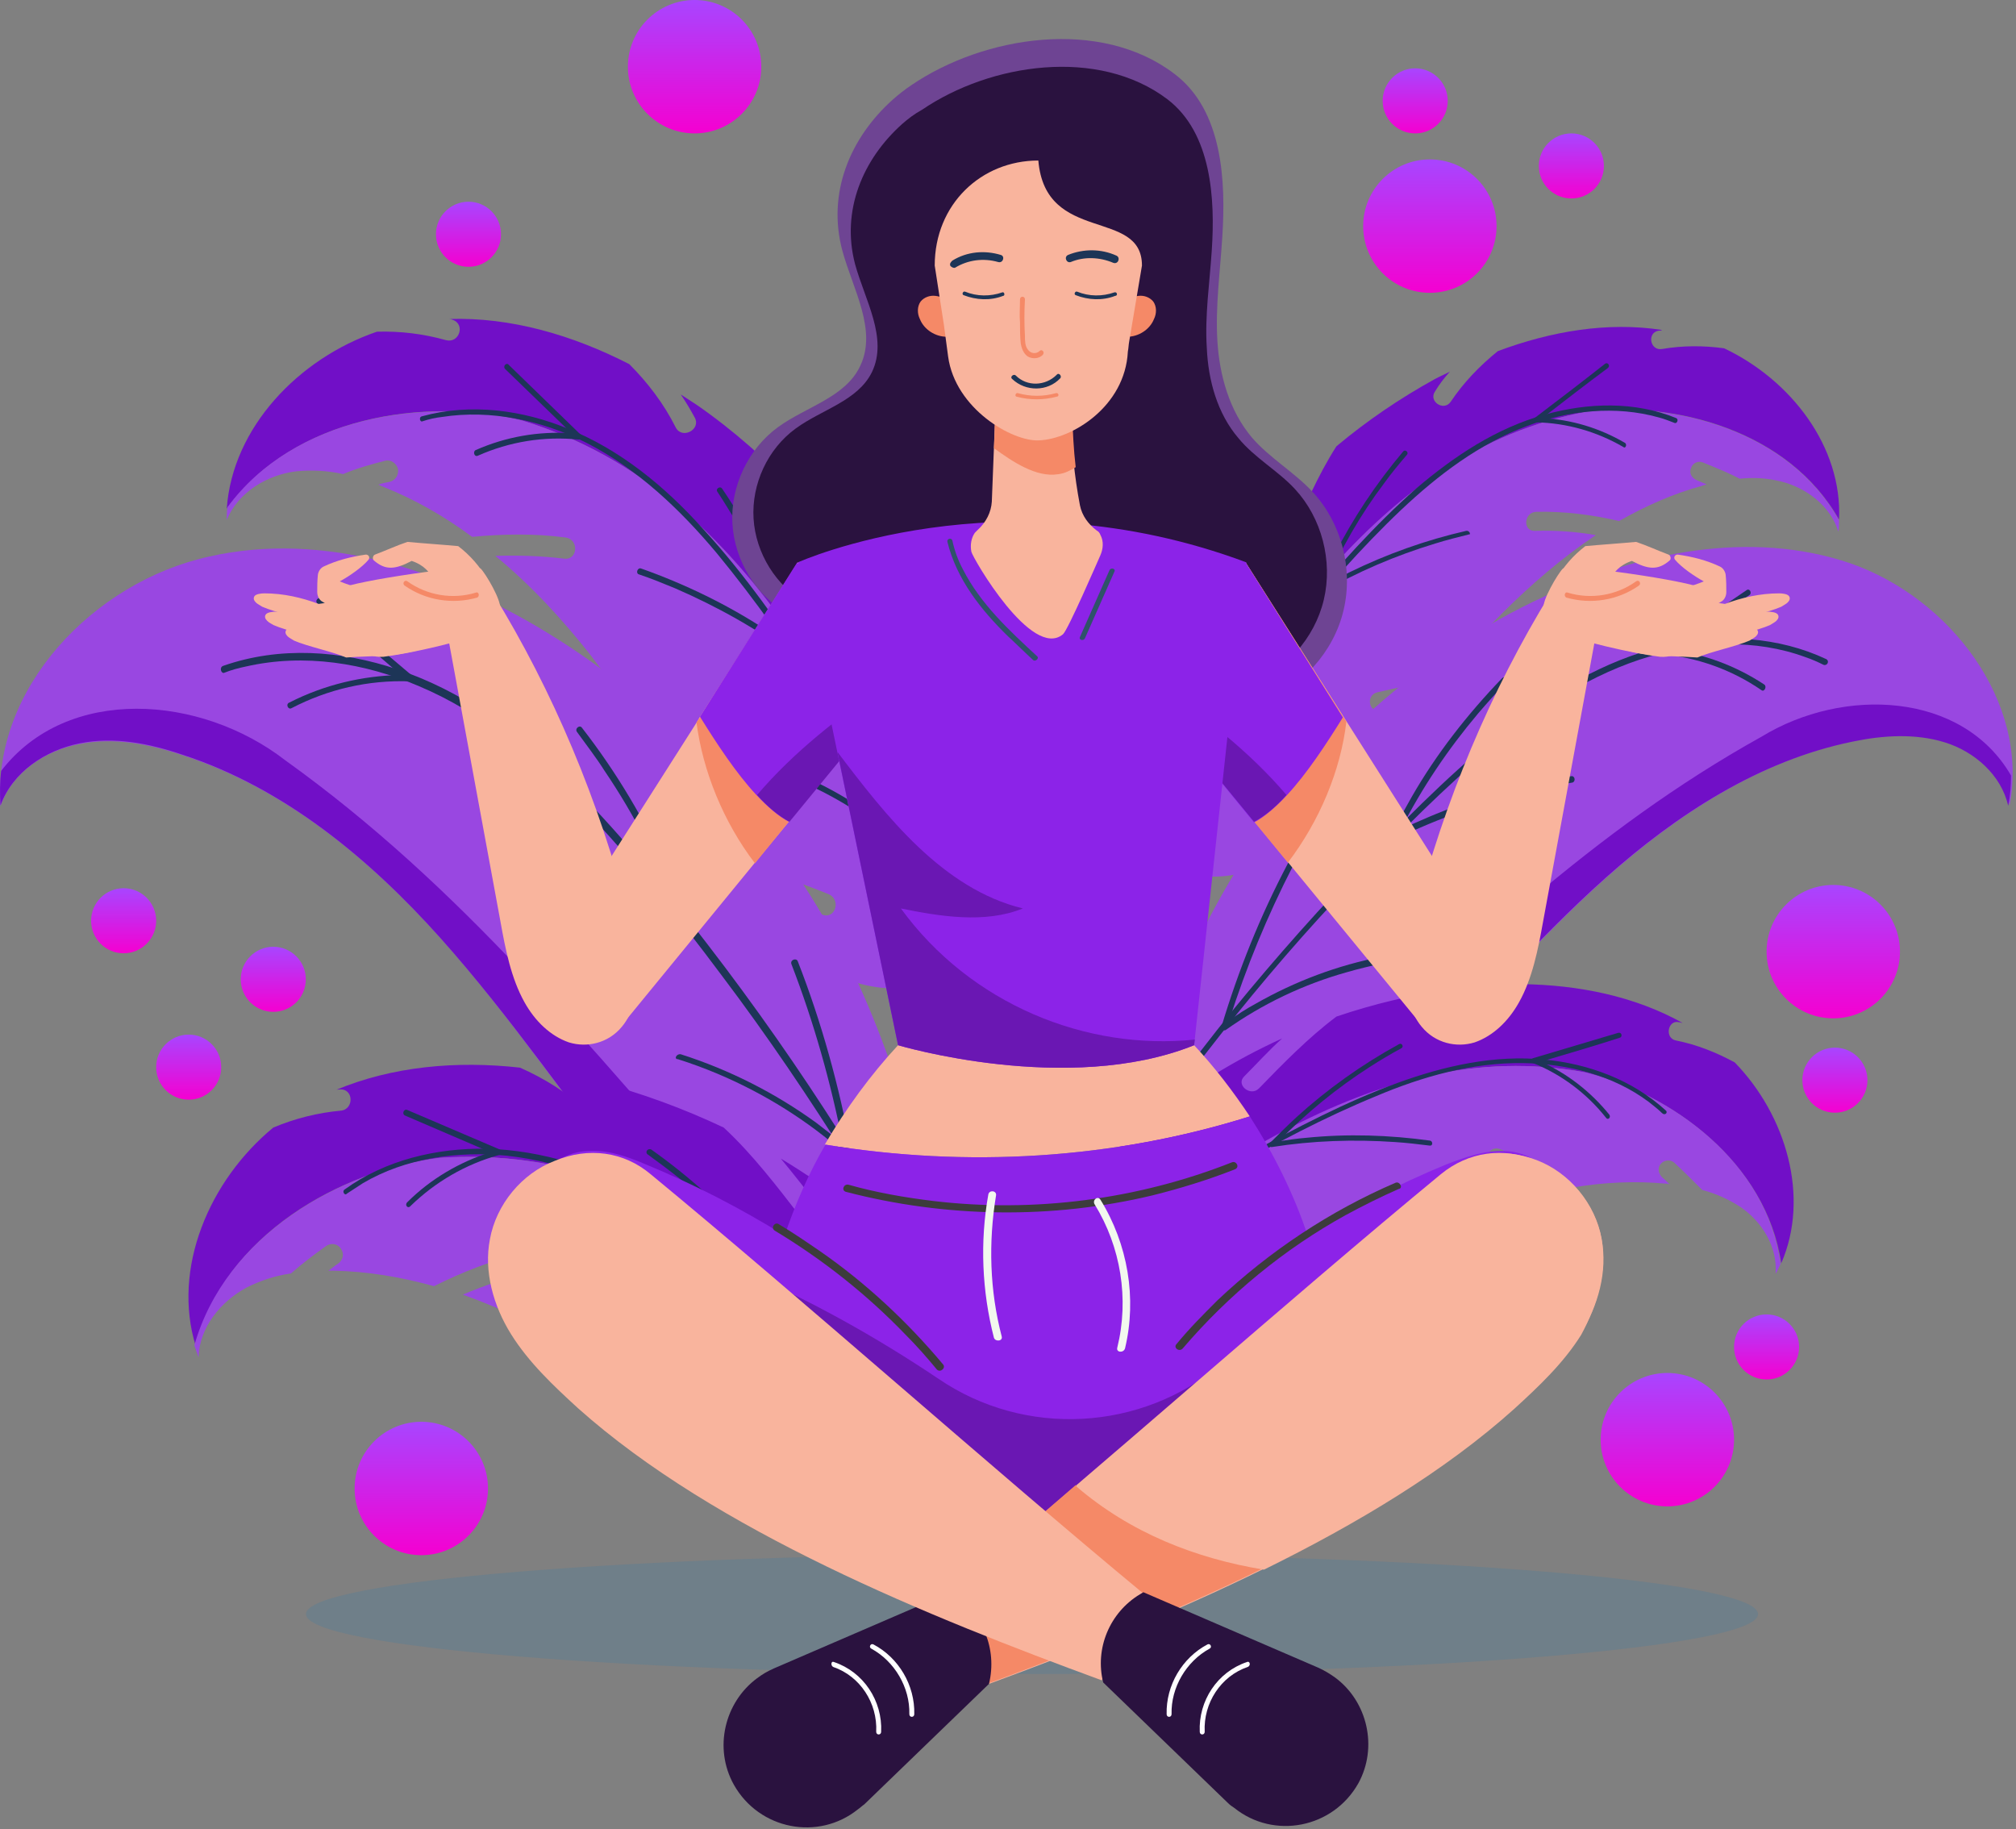 <svg width="572" height="519" viewBox="0 0 572 519" fill="none" xmlns="http://www.w3.org/2000/svg">
<rect x="0" y="0" width="572" height="519" fill="#808080" stroke="none"/>
<path d="M154.94 179.308C126.34 161.908 91.94 150.508 59.34 157.908C26.54 165.108 -2.26 195.308 0.14 228.708C3.34 219.308 12.74 212.908 22.54 211.108C32.34 209.108 42.34 211.108 51.94 214.308C80.74 223.708 104.94 243.708 125.14 266.308C145.34 288.908 162.14 314.308 181.14 337.908C189.54 348.508 198.54 358.908 210.34 365.108C224.94 372.908 247.14 373.108 256.14 356.908C262.54 345.308 262.94 333.508 259.14 321.308C253.54 303.508 247.54 286.108 238.94 269.708C229.74 252.308 218.54 236.108 205.34 221.508C190.74 205.108 173.74 190.708 154.94 179.308Z" fill="#9947E1"/>
<path d="M80.939 215.708C131.139 251.708 166.939 296.508 208.739 344.108C223.939 359.908 240.939 361.308 256.739 355.308C256.539 355.708 256.339 356.308 255.939 356.708C246.939 373.108 224.739 372.708 210.139 364.908C198.339 358.708 189.139 348.108 180.939 337.708C162.139 313.908 145.139 288.708 124.939 266.108C104.739 243.508 80.539 223.508 51.739 214.108C42.339 210.908 32.339 208.908 22.539 210.908C12.739 212.908 3.539 219.108 0.139 228.508C-0.061 225.108 -0.061 221.908 0.339 218.708C19.139 194.308 56.939 197.108 80.939 215.708Z" fill="#710FC7"/>
<path d="M63.341 188.908C79.341 183.308 96.741 184.508 112.741 189.908C130.741 195.908 146.341 207.108 159.741 220.308C174.741 234.908 187.941 251.308 200.741 267.908C214.141 285.308 226.741 303.308 238.541 321.908C250.341 340.308 261.141 359.308 271.141 378.708C272.341 381.108 273.541 383.508 274.741 385.908C275.341 386.908 273.541 387.708 272.941 386.708C263.141 367.308 252.541 348.308 241.141 329.908C229.741 311.708 217.741 293.908 204.741 276.708C192.341 260.108 179.141 243.508 164.741 228.508C151.541 214.708 136.541 202.108 118.941 194.708C103.541 188.108 86.341 185.308 69.741 189.108C67.741 189.508 65.541 190.108 63.541 190.908C62.741 191.108 62.141 189.308 63.341 188.908Z" fill="#1D3557"/>
<path d="M82.139 199.308C91.939 194.308 102.74 191.708 113.74 191.508C105.94 184.708 97.939 178.108 90.139 171.308C89.139 170.508 90.34 169.108 91.34 169.908C99.939 177.108 108.34 184.508 116.94 191.708C117.74 192.308 117.14 193.508 116.14 193.308C104.54 192.908 93.139 195.508 82.74 200.908C81.74 201.508 80.939 199.708 82.139 199.308Z" fill="#1D3557"/>
<path d="M139.94 235.308C154.94 239.508 169.54 245.508 183.14 253.108C186.14 254.708 189.14 256.508 191.94 258.308C186.74 244.308 179.94 231.108 171.54 218.708C169.14 214.908 166.34 211.308 163.74 207.708C162.94 206.708 164.54 205.508 165.14 206.508C174.94 219.108 183.14 232.908 189.54 247.308C191.34 251.508 193.14 255.708 194.54 260.108C194.94 261.108 193.94 261.708 193.14 261.308C180.34 252.908 166.34 246.108 151.74 240.908C147.54 239.508 143.34 238.108 139.14 236.908C138.14 236.708 138.74 234.908 139.94 235.308Z" fill="#1D3557"/>
<path d="M193.14 299.108C206.94 303.508 219.94 310.108 231.54 318.508C234.14 320.508 236.74 322.508 239.14 324.508C235.74 307.108 230.94 290.108 224.54 273.508C224.14 272.308 225.94 271.708 226.34 272.708C233.14 290.108 238.14 308.308 241.54 326.708C241.74 327.508 240.54 328.108 239.94 327.508C229.14 317.908 216.94 310.308 203.74 304.708C199.94 303.108 196.14 301.708 192.34 300.508C191.14 300.508 191.94 298.908 193.14 299.108Z" fill="#1D3557"/>
<path d="M124.74 328.508C96.54 332.108 63.74 350.308 55.54 381.908C48.74 359.908 59.34 334.908 77.54 319.908C83.74 317.308 90.14 315.708 96.74 315.108C100.54 314.708 100.34 308.708 96.34 309.108C95.94 309.108 95.54 309.108 95.14 309.308C111.34 302.508 129.54 300.908 147.54 302.908C154.34 305.908 160.74 309.908 166.34 314.908C169.14 317.508 173.14 312.908 170.34 310.508C168.34 308.708 166.34 307.108 164.34 305.708C166.14 306.108 167.94 306.508 169.74 306.908C181.94 310.108 193.94 314.508 205.34 319.908C213.54 327.508 220.54 336.708 227.34 345.508C229.74 348.508 234.74 345.308 232.34 342.308C228.94 337.908 225.34 333.308 221.54 328.708C235.54 337.108 248.54 347.308 259.94 358.908C271.14 370.108 280.14 382.708 289.14 395.708C295.34 404.508 297.94 414.308 295.74 425.308C295.74 425.508 295.74 425.508 295.54 425.708C246.54 379.308 194.14 323.708 124.74 328.508Z" fill="#710FC7"/>
<path d="M124.741 328.508C194.141 323.708 246.341 379.308 295.541 425.308C292.141 440.508 274.341 445.708 260.741 443.108C250.541 441.108 241.541 435.908 232.741 430.108C239.941 429.108 247.141 428.908 254.541 429.108C258.341 429.308 257.941 423.308 254.141 423.108C244.541 422.908 235.141 423.308 225.541 425.108C216.141 418.508 207.141 411.908 197.941 405.108C202.541 404.708 207.141 404.508 211.741 404.508C215.541 404.508 215.341 398.508 211.341 398.508C204.541 398.508 197.541 398.908 190.541 399.908C182.741 394.508 174.941 389.108 166.741 384.308C155.541 377.508 143.541 371.708 131.341 367.308C137.341 364.708 143.541 362.708 149.941 361.108C153.741 360.108 151.741 354.508 148.141 355.508C139.341 357.708 131.141 360.908 123.141 364.908C113.741 362.308 104.341 360.708 94.541 360.508C94.141 360.508 93.541 360.508 93.141 360.508C94.141 359.908 94.941 359.108 95.941 358.508C97.341 357.508 97.741 355.708 96.741 354.308C95.941 352.908 93.941 352.508 92.541 353.508C89.141 355.908 85.741 358.508 82.541 361.308C78.141 361.908 73.941 363.308 69.941 365.308C62.541 369.308 56.541 376.708 56.341 385.108C55.941 383.908 55.541 382.908 55.141 381.708C63.941 350.508 96.541 332.108 124.741 328.508Z" fill="#9947E1"/>
<path d="M97.739 337.508C109.339 329.108 123.739 325.708 137.939 325.908C153.939 326.308 169.339 331.508 183.539 338.708C199.339 346.708 214.139 356.708 228.539 366.908C243.739 377.708 258.339 389.108 272.539 401.108C286.739 413.108 300.139 425.708 313.139 438.908C314.739 440.508 316.339 442.108 317.939 443.908C318.739 444.708 317.339 445.708 316.739 444.908C303.939 431.708 290.739 418.908 276.739 406.908C262.939 394.908 248.739 383.708 233.939 372.908C219.739 362.508 204.939 352.508 189.539 343.908C175.539 336.108 160.139 329.708 143.939 327.908C129.939 326.508 115.139 328.508 102.939 335.708C101.339 336.708 99.939 337.708 98.339 338.708C97.939 339.308 96.939 338.108 97.739 337.508Z" fill="#1D3557"/>
<path d="M115.54 341.108C122.14 334.508 130.34 329.708 139.14 326.908C131.14 323.508 122.94 319.908 114.94 316.508C113.94 316.108 114.54 314.508 115.54 314.908C124.34 318.708 132.94 322.308 141.74 326.108C142.54 326.508 142.34 327.508 141.54 327.708C132.14 330.308 123.54 335.308 116.54 342.108C115.74 343.108 114.74 341.908 115.54 341.108Z" fill="#1D3557"/>
<path d="M171.34 355.708C184.54 355.308 197.74 356.508 210.74 359.308C213.54 359.908 216.34 360.508 219.14 361.308C211.34 351.308 202.54 342.308 192.74 334.308C189.74 331.908 186.74 329.708 183.74 327.508C182.94 326.908 183.74 325.708 184.74 326.108C195.74 333.908 205.74 342.908 214.54 353.108C217.14 356.108 219.54 359.108 221.74 362.108C222.14 362.708 221.54 363.508 220.94 363.308C208.34 359.908 195.34 357.708 182.34 357.308C178.54 357.108 174.94 357.108 171.14 357.308C170.14 357.308 170.34 355.708 171.34 355.708Z" fill="#1D3557"/>
<path d="M230.34 394.308C242.54 394.308 254.74 396.508 266.34 400.508C268.94 401.308 271.54 402.508 273.94 403.508C266.94 390.308 258.74 377.708 249.54 365.908C248.94 365.108 250.14 364.108 250.74 364.908C260.54 377.308 269.14 390.708 276.54 404.708C276.94 405.308 276.14 406.108 275.54 405.708C264.54 400.708 252.54 397.508 240.54 396.308C237.14 395.908 233.74 395.708 230.34 395.708C229.14 395.708 229.34 394.308 230.34 394.308Z" fill="#1D3557"/>
<path d="M148.14 119.308C120.54 112.508 83.34 118.108 64.34 144.308C65.94 121.308 84.74 101.708 106.94 94.108C113.54 93.908 120.14 94.708 126.54 96.508C130.34 97.508 132.14 91.908 128.34 90.708C127.94 90.508 127.54 90.508 127.34 90.508C144.94 89.908 162.54 95.108 178.54 103.308C183.74 108.508 188.34 114.508 191.74 121.308C193.54 124.708 198.94 121.908 197.14 118.508C195.94 116.308 194.54 113.908 193.14 111.908C194.74 112.908 196.14 113.908 197.74 114.908C208.14 122.108 217.54 130.508 226.34 139.708C231.34 149.708 234.54 160.908 237.74 171.508C238.94 175.108 244.74 173.908 243.54 170.308C241.94 164.908 240.34 159.308 238.34 153.908C248.34 166.708 256.94 180.908 263.54 195.708C269.94 210.108 273.94 225.108 277.74 240.508C280.34 251.108 279.34 260.908 273.34 270.308C273.34 270.508 273.14 270.508 273.14 270.708C243.74 210.108 214.74 139.508 148.14 119.308Z" fill="#710FC7"/>
<path d="M148.14 119.308C214.74 139.508 243.74 210.108 273.14 270.708C264.54 283.708 246.14 282.108 234.14 274.908C225.34 269.508 218.74 261.308 212.74 252.708C219.74 254.508 226.74 256.908 233.34 259.508C236.94 260.908 238.74 255.308 235.14 253.708C226.34 250.108 217.14 247.108 207.74 245.308C201.34 235.908 195.34 226.308 189.14 216.708C193.54 217.908 197.94 219.508 202.34 221.108C205.94 222.508 207.74 216.708 204.14 215.308C197.74 212.908 191.14 210.708 184.34 209.308C179.14 201.508 173.54 193.708 167.74 186.108C159.74 175.908 150.74 166.108 140.54 157.708C147.14 157.508 153.54 157.708 160.14 158.508C163.94 158.908 164.34 153.108 160.54 152.508C151.54 151.308 142.74 151.508 133.94 152.308C126.14 146.508 117.74 141.708 108.74 138.108C108.34 137.908 107.74 137.708 107.34 137.508C108.34 137.108 109.54 136.908 110.54 136.708C112.14 136.308 113.14 134.908 112.94 133.108C112.54 131.508 110.94 130.308 109.34 130.708C105.34 131.708 101.14 132.908 97.34 134.508C92.94 133.508 88.54 133.308 84.14 133.708C75.74 134.708 67.54 139.708 64.34 147.508C64.34 146.308 64.34 145.108 64.54 143.908C83.54 118.108 120.54 112.708 148.14 119.308Z" fill="#9947E1"/>
<path d="M119.74 118.109C133.54 114.309 148.34 116.309 161.34 121.709C176.14 127.709 188.74 138.109 199.34 149.909C211.34 162.909 221.54 177.709 231.34 192.309C241.74 207.709 251.34 223.709 260.34 239.909C269.14 256.109 277.34 272.709 284.74 289.709C285.74 291.909 286.54 293.909 287.54 296.109C287.94 297.109 286.34 297.509 285.94 296.709C278.74 279.709 270.94 263.109 262.14 246.909C253.54 230.909 244.34 215.109 234.34 199.909C224.74 185.109 214.54 170.509 203.34 156.909C192.94 144.509 180.94 133.109 166.54 125.709C153.94 119.309 139.34 116.109 125.34 118.309C123.54 118.509 121.74 118.909 119.94 119.509C119.14 119.909 118.74 118.309 119.74 118.109Z" fill="#1D3557"/>
<path d="M134.939 127.708C143.539 123.908 152.739 122.308 162.139 122.908C155.939 116.908 149.539 110.708 143.339 104.708C142.539 103.908 143.739 102.708 144.339 103.508C151.139 110.108 157.939 116.708 164.739 123.308C165.339 123.908 164.739 124.708 164.139 124.708C154.339 123.708 144.539 125.308 135.539 129.308C134.539 129.708 134.139 128.108 134.939 127.708Z" fill="#1D3557"/>
<path d="M181.94 161.308C194.34 165.708 206.34 171.508 217.34 178.708C219.74 180.308 222.14 181.908 224.54 183.708C220.94 171.708 215.94 160.108 209.54 149.108C207.54 145.908 205.54 142.508 203.54 139.508C202.94 138.708 204.34 137.708 204.94 138.708C212.54 149.908 218.54 161.908 223.14 174.508C224.54 178.108 225.74 181.708 226.74 185.508C226.94 186.308 226.14 186.908 225.54 186.308C214.94 178.508 203.54 172.108 191.54 166.908C188.14 165.508 184.74 164.108 181.14 162.908C180.34 162.508 180.94 160.908 181.94 161.308Z" fill="#1D3557"/>
<path d="M223.34 218.308C234.74 222.708 245.34 229.108 254.74 236.908C256.74 238.708 258.94 240.508 260.74 242.508C258.94 227.708 255.74 212.908 251.34 198.708C250.94 197.708 252.54 197.308 252.94 198.108C257.54 213.308 260.94 228.708 262.74 244.508C262.74 245.108 261.94 245.708 261.34 245.108C252.74 236.508 242.94 229.308 231.94 223.908C228.94 222.308 225.74 220.908 222.54 219.708C221.54 219.308 222.34 217.908 223.34 218.308Z" fill="#1D3557"/>
<path d="M438.187 169.218C465.187 156.618 496.787 150.218 524.987 159.818C553.187 169.618 575.787 199.018 570.187 228.418C568.187 219.818 560.587 213.218 552.187 210.418C543.787 207.818 534.587 208.418 525.987 210.218C499.587 215.618 475.987 231.018 455.987 248.818C435.787 266.818 418.387 287.418 399.187 306.618C390.787 315.018 381.587 323.418 370.587 327.618C356.787 333.018 337.187 331.018 330.987 315.618C326.587 304.818 327.387 294.218 331.987 283.818C338.787 268.618 345.787 253.818 355.187 240.218C364.987 225.818 376.587 212.618 389.787 201.018C403.987 188.418 420.387 177.418 438.187 169.218Z" fill="#9947E1"/>
<path d="M499.788 209.018C451.588 235.818 415.588 271.618 373.788 309.618C358.788 322.018 343.588 321.618 330.188 314.618C330.388 315.018 330.587 315.418 330.587 315.818C336.987 331.218 356.588 333.218 370.188 327.818C381.388 323.418 390.388 315.218 398.788 306.818C417.788 287.818 435.388 267.018 455.588 249.018C475.788 231.018 499.188 215.818 525.588 210.418C534.188 208.618 543.388 208.018 551.788 210.618C560.188 213.218 567.788 219.818 569.788 228.618C570.388 225.818 570.588 222.818 570.588 220.018C556.788 196.218 522.988 194.818 499.788 209.018Z" fill="#710FC7"/>
<path d="M518.187 187.017C504.587 180.617 488.987 179.817 474.387 182.817C457.987 186.217 442.987 194.617 429.787 204.817C414.987 216.217 401.587 229.417 388.787 242.817C375.187 256.817 362.187 271.417 349.787 286.617C337.587 301.817 325.987 317.417 315.187 333.617C313.787 335.617 312.587 337.617 311.187 339.617C310.587 340.617 311.987 341.417 312.587 340.417C323.187 324.217 334.387 308.617 346.387 293.417C358.187 278.417 370.787 263.817 383.987 250.017C396.787 236.617 409.987 223.217 424.187 211.417C437.187 200.617 451.787 191.017 468.187 186.217C482.387 182.017 497.987 181.217 512.187 186.417C513.987 187.017 515.787 187.817 517.387 188.617C518.387 189.017 519.187 187.617 518.187 187.017Z" fill="#1D3557"/>
<path d="M500.588 194.218C492.388 188.818 483.188 185.418 473.388 184.218C480.988 179.018 488.788 174.018 496.388 168.818C497.188 168.218 496.388 166.818 495.588 167.418C487.388 173.018 478.988 178.618 470.788 184.018C469.988 184.418 470.388 185.418 471.188 185.618C481.388 186.418 491.388 190.018 499.788 195.818C500.588 196.418 501.388 194.818 500.588 194.218Z" fill="#1D3557"/>
<path d="M445.788 220.218C432.188 222.418 418.588 226.218 405.788 231.618C402.988 232.818 400.188 234.018 397.388 235.418C403.388 223.618 410.788 212.618 419.388 202.418C421.988 199.418 424.588 196.418 427.388 193.618C428.188 192.818 426.988 191.618 426.188 192.418C416.388 202.618 407.588 213.818 400.588 226.018C398.588 229.618 396.588 233.018 394.788 236.818C394.388 237.618 395.188 238.218 395.988 238.018C408.388 232.018 421.388 227.418 434.788 224.218C438.588 223.418 442.388 222.618 446.188 222.018C447.188 221.618 446.788 220.018 445.788 220.218Z" fill="#1D3557"/>
<path d="M392.188 271.418C379.588 273.818 367.388 278.418 356.188 284.818C353.588 286.218 351.188 287.818 348.788 289.418C353.588 274.418 359.588 259.818 366.788 245.818C367.388 244.818 365.788 244.018 365.388 245.018C357.588 259.818 351.388 275.218 346.588 291.218C346.388 291.818 347.188 292.618 347.788 292.218C358.188 284.818 369.988 279.218 382.188 275.818C385.588 274.818 389.188 274.018 392.588 273.218C393.788 272.818 393.388 271.218 392.188 271.418Z" fill="#1D3557"/>
<path d="M449.588 304.218C474.188 310.218 501.188 329.818 505.388 358.418C513.588 339.618 506.788 316.418 492.188 301.418C486.988 298.618 481.588 296.418 475.588 295.218C472.188 294.618 473.188 289.218 476.388 290.018C476.788 290.018 476.988 290.218 477.388 290.218C463.788 282.618 447.788 279.418 431.788 279.218C425.588 281.218 419.388 284.218 413.988 288.018C411.188 290.018 408.188 285.618 410.988 283.618C412.788 282.218 414.788 281.018 416.788 280.018C415.188 280.218 413.588 280.418 411.988 280.618C400.788 282.218 389.788 284.818 379.188 288.418C371.188 294.418 363.988 301.818 357.188 308.818C354.788 311.218 350.588 307.818 352.988 305.418C356.588 301.818 359.988 298.018 363.788 294.618C350.588 300.618 338.188 308.218 326.788 317.418C315.788 326.218 306.588 336.418 297.188 347.018C290.788 354.218 287.588 362.618 288.388 372.418C288.388 372.618 288.388 372.618 288.388 372.818C336.988 336.818 388.788 293.018 449.588 304.218Z" fill="#710FC7"/>
<path d="M449.589 304.218C388.789 293.018 336.789 336.818 288.789 372.618C290.389 386.418 305.389 392.818 317.789 391.818C326.989 391.218 335.589 387.418 343.789 383.218C337.589 381.618 331.189 380.818 324.589 380.218C321.189 380.018 321.989 374.618 325.389 375.018C333.789 375.818 342.189 377.218 350.389 379.618C359.189 374.818 367.989 369.818 376.789 364.818C372.789 364.018 368.589 363.418 364.589 362.818C361.189 362.418 361.989 357.218 365.389 357.618C371.389 358.418 377.589 359.418 383.589 361.018C390.989 357.018 398.389 353.018 406.189 349.618C416.789 344.818 427.989 340.818 439.189 338.218C434.189 335.218 428.789 332.818 423.389 330.818C420.189 329.618 422.389 324.818 425.589 326.018C433.189 328.818 440.189 332.618 446.789 336.818C455.389 335.418 463.989 335.018 472.589 335.818C472.989 335.818 473.389 335.818 473.789 336.018C472.989 335.418 472.389 334.618 471.589 334.018C470.589 333.018 470.189 331.418 471.189 330.218C471.989 329.218 473.789 328.818 474.989 329.818C477.789 332.418 480.389 335.018 482.989 337.618C486.789 338.618 490.389 340.218 493.789 342.418C499.989 346.618 504.389 353.818 503.789 361.418C504.389 360.418 504.789 359.418 505.189 358.618C501.389 329.818 474.189 310.218 449.589 304.218Z" fill="#9947E1"/>
<path d="M472.588 315.018C463.188 306.418 450.788 301.818 438.188 300.618C423.988 299.218 409.788 302.418 396.588 307.218C381.788 312.618 367.788 320.018 353.788 327.618C339.188 335.618 325.188 344.218 311.388 353.418C297.788 362.618 284.388 372.418 271.588 382.818C269.988 384.018 268.388 385.418 266.788 386.618C265.988 387.218 266.988 388.218 267.788 387.618C280.388 377.218 293.388 367.418 306.988 358.018C320.388 348.818 334.188 340.218 348.188 332.218C361.788 324.418 375.788 317.018 390.388 311.018C403.588 305.418 417.788 301.418 432.188 301.618C444.788 301.818 457.588 305.018 467.788 312.618C468.988 313.618 470.388 314.618 471.588 315.818C472.388 316.618 473.388 315.618 472.588 315.018Z" fill="#1D3557"/>
<path d="M456.589 316.218C451.389 309.818 444.789 304.618 437.189 301.218C444.589 299.018 452.189 296.818 459.589 294.418C460.389 294.218 460.189 292.818 459.189 293.018C451.189 295.418 442.989 297.818 434.989 300.218C434.189 300.418 434.389 301.418 434.989 301.618C442.989 304.818 450.189 310.218 455.589 317.018C456.189 318.018 457.189 317.018 456.589 316.218Z" fill="#1D3557"/>
<path d="M405.789 323.618C394.189 322.018 382.389 321.618 370.589 322.818C367.989 323.018 365.389 323.418 362.789 323.818C370.589 315.818 379.389 308.618 388.789 302.618C391.589 300.818 394.589 299.018 397.589 297.418C398.389 297.018 397.789 295.818 396.989 296.218C386.389 302.018 376.589 309.018 367.789 317.018C365.189 319.418 362.789 321.818 360.389 324.218C359.789 324.818 360.389 325.618 360.989 325.418C372.389 323.618 384.189 323.218 395.789 324.018C398.989 324.218 402.389 324.618 405.589 325.018C406.589 325.218 406.589 323.818 405.789 323.618Z" fill="#1D3557"/>
<path d="M349.789 351.618C338.989 350.418 327.989 351.018 317.389 353.418C314.989 354.018 312.589 354.618 310.389 355.218C317.989 344.218 326.389 334.018 335.789 324.418C336.389 323.818 335.389 322.818 334.789 323.418C324.789 333.418 315.789 344.418 307.989 356.018C307.589 356.418 308.189 357.218 308.789 357.018C319.189 353.618 329.989 352.018 340.789 352.218C343.789 352.218 346.789 352.418 349.989 352.818C350.589 353.218 350.589 351.818 349.789 351.618Z" fill="#1D3557"/>
<path d="M450.188 116.818C475.188 113.618 507.588 122.218 521.788 147.418C522.788 126.818 508.188 107.818 489.188 98.818C483.388 98.018 477.388 98.018 471.588 99.018C468.188 99.618 467.188 94.418 470.588 93.818C470.988 93.818 471.188 93.818 471.588 93.618C455.988 91.218 439.988 94.018 424.988 99.618C419.788 103.818 415.188 108.618 411.588 114.018C409.588 116.818 405.188 113.818 407.188 111.018C408.388 109.018 409.788 107.218 411.388 105.418C409.988 106.218 408.388 106.818 406.988 107.618C397.188 113.018 387.788 119.418 379.188 126.618C373.788 135.018 369.788 144.618 365.788 153.418C364.388 156.618 359.388 154.818 360.788 151.818C362.788 147.218 364.788 142.418 366.988 137.818C356.788 148.218 347.788 159.818 340.588 172.218C333.388 184.418 328.388 197.218 323.388 210.418C319.988 219.418 319.988 228.418 324.388 237.218C324.388 237.418 324.588 237.418 324.588 237.618C356.588 187.418 389.388 128.018 450.188 116.818Z" fill="#710FC7"/>
<path d="M450.189 116.818C389.389 128.018 356.389 187.418 324.389 238.018C330.789 250.218 347.189 250.818 358.389 245.618C366.789 241.618 373.389 235.218 379.589 228.218C373.189 229.018 366.789 230.418 360.589 232.218C357.189 233.218 356.189 228.018 359.589 227.018C367.789 224.618 376.189 223.018 384.589 222.418C391.189 214.818 397.589 206.818 403.989 199.018C399.989 199.618 395.789 200.618 391.789 201.618C388.389 202.418 387.389 197.218 390.789 196.418C396.789 195.018 402.789 193.818 408.989 193.018C414.389 186.618 419.989 180.218 425.989 174.218C434.189 166.018 443.189 158.218 452.789 151.818C446.989 150.818 441.189 150.418 435.389 150.618C431.989 150.618 432.389 145.418 435.789 145.218C443.789 145.018 451.589 146.018 459.389 147.818C466.789 143.618 474.789 140.018 482.989 137.818C483.389 137.618 483.789 137.618 484.189 137.418C483.189 137.018 482.389 136.618 481.389 136.218C479.989 135.618 479.189 134.218 479.789 132.818C480.189 131.418 481.789 130.618 483.189 131.218C486.589 132.618 490.189 134.018 493.589 135.818C497.589 135.418 501.389 135.618 505.389 136.618C512.589 138.418 519.389 143.618 521.589 150.818C521.789 149.818 521.789 148.618 521.789 147.618C507.589 122.218 475.189 113.818 450.189 116.818Z" fill="#9947E1"/>
<path d="M475.588 118.618C463.788 113.818 450.588 114.218 438.388 117.618C424.588 121.418 412.588 129.418 401.788 138.618C389.988 149.018 379.388 161.018 369.188 173.018C358.388 185.618 348.388 198.618 338.788 212.218C329.188 225.618 320.388 239.618 312.188 253.818C311.188 255.618 310.188 257.418 309.188 259.218C308.788 260.018 309.988 260.618 310.388 259.818C318.388 245.618 327.188 231.618 336.388 218.218C345.588 204.818 355.388 192.018 365.788 179.418C375.788 167.418 386.188 155.418 397.588 144.618C407.988 134.818 419.788 125.818 433.388 120.818C445.188 116.418 458.388 115.018 470.588 118.418C472.188 118.818 473.588 119.418 475.188 120.018C475.788 120.218 476.388 119.018 475.588 118.618Z" fill="#1D3557"/>
<path d="M460.989 125.618C453.789 121.418 445.789 119.018 437.589 118.618C443.789 113.818 449.989 109.018 456.189 104.418C456.989 103.818 456.189 102.618 455.389 103.218C448.789 108.418 441.989 113.618 435.389 118.618C434.789 119.018 435.189 119.818 435.789 119.818C444.589 120.018 452.989 122.418 460.589 126.818C461.189 127.418 461.789 126.018 460.989 125.618Z" fill="#1D3557"/>
<path d="M415.988 150.618C404.588 153.218 393.388 157.218 382.788 162.418C380.388 163.618 378.188 164.818 375.988 166.018C380.388 155.818 385.988 146.018 392.788 137.018C394.788 134.218 396.988 131.618 399.188 129.018C399.788 128.418 398.788 127.418 398.188 128.018C390.388 137.218 383.788 147.218 378.388 157.818C376.788 160.818 375.388 164.018 374.188 167.218C373.988 167.818 374.588 168.418 375.188 168.018C385.188 162.218 395.988 157.618 407.188 154.218C410.388 153.218 413.588 152.418 416.788 151.618C417.388 151.818 416.988 150.418 415.988 150.618Z" fill="#1D3557"/>
<path d="M373.789 196.818C363.189 199.618 353.189 204.018 344.189 210.018C342.189 211.418 340.189 212.818 338.189 214.218C341.389 201.218 345.589 188.618 350.989 176.418C351.389 175.618 349.989 175.018 349.789 175.818C344.189 188.818 339.589 202.218 336.389 215.818C336.189 216.418 336.989 216.818 337.589 216.618C345.989 209.818 355.589 204.418 365.789 200.818C368.589 199.818 371.589 198.818 374.589 198.018C375.189 197.818 374.589 196.618 373.789 196.818Z" fill="#1D3557"/>
<path opacity="0.29" d="M292.809 474.943C406.579 474.943 498.809 467.332 498.809 457.943C498.809 448.554 406.579 440.943 292.809 440.943C179.038 440.943 86.809 448.554 86.809 457.943C86.809 467.332 179.038 474.943 292.809 474.943Z" fill="#477C9E"/>
<path d="M253.208 28.343C241.208 39.143 234.608 54.743 239.008 71.143C242.008 82.143 249.008 93.743 244.008 103.943C239.808 112.743 228.808 115.343 220.808 121.143C212.208 127.343 207.208 138.143 207.808 148.543C208.408 159.143 214.608 169.143 223.808 174.343C229.208 177.343 235.608 178.943 239.808 183.743C244.608 189.143 244.808 197.143 246.208 204.343C251.008 227.543 273.808 245.543 297.408 244.543C307.408 244.143 318.008 240.143 322.608 231.343C326.208 224.943 326.008 216.543 330.408 210.743C336.608 202.743 348.408 202.543 358.008 199.143C369.408 194.943 378.408 184.943 381.208 173.143C384.008 161.343 380.608 148.343 372.408 139.543C367.208 133.943 360.208 129.943 355.208 124.143C348.808 116.543 346.008 106.543 345.408 96.743C344.808 86.943 346.208 76.943 346.808 67.143C347.808 51.543 347.008 31.343 333.208 20.943C312.208 4.943 279.208 10.143 258.608 24.143C256.808 25.343 255.008 26.743 253.208 28.343Z" fill="#6E4493"/>
<path d="M256.008 35.143C244.808 45.143 238.608 59.743 242.608 74.943C245.408 85.143 252.008 95.943 247.408 105.543C243.408 113.743 233.208 116.143 225.808 121.543C217.808 127.343 213.208 137.343 213.808 147.143C214.408 156.943 220.208 166.343 228.808 171.143C233.808 173.943 239.808 175.543 243.608 179.743C248.008 184.743 248.208 192.143 249.608 198.943C254.008 220.543 275.408 237.343 297.408 236.543C306.608 236.143 316.608 232.343 321.008 224.343C324.208 218.343 324.208 210.543 328.408 205.143C334.208 197.743 345.208 197.543 354.008 194.343C364.608 190.543 373.008 181.143 375.608 170.143C378.208 159.143 375.008 146.943 367.408 138.743C362.608 133.543 356.008 129.943 351.408 124.343C345.408 117.343 342.808 107.943 342.408 98.743C341.808 89.543 343.208 80.343 343.808 71.143C344.808 56.543 343.808 37.743 331.208 28.143C311.608 13.343 281.008 17.943 261.608 31.143C259.408 32.343 257.608 33.743 256.008 35.143Z" fill="#2A123F"/>
<path d="M254.009 196.343L223.809 233.143L214.209 244.743L176.209 291.143L162.809 259.743L173.609 242.743L197.809 204.743L198.609 203.343L226.409 159.543L252.009 193.743L254.009 196.343Z" fill="#F9B49D"/>
<path d="M254.007 196.343L223.807 233.143L214.207 244.943C205.207 233.143 199.407 218.743 197.607 204.943L198.607 203.543L226.207 159.743L252.007 194.143L254.007 196.343Z" fill="#F58967"/>
<path d="M254.007 196.343L223.807 233.143C220.807 231.543 217.807 228.943 214.607 225.543C208.807 219.343 203.207 210.743 198.607 203.343L226.207 159.543L252.007 193.943L254.007 196.343Z" fill="#8C23E8"/>
<path d="M214.809 225.543C217.809 228.943 221.009 231.543 224.009 233.143L254.209 196.343L252.209 193.743C238.209 203.143 225.209 213.343 214.809 225.543Z" fill="#6A17B3"/>
<path d="M176.809 253.943C167.809 221.343 154.209 190.543 136.609 163.143C133.209 166.143 128.609 167.343 125.209 170.343C130.809 200.943 136.409 230.943 142.009 261.543C143.409 269.343 145.009 277.543 148.809 284.343C151.809 289.743 156.209 293.943 161.409 295.743C166.609 297.343 172.609 295.943 176.409 291.343C180.009 287.143 181.009 280.743 180.609 274.943C180.209 268.743 178.409 259.743 176.809 253.943Z" fill="#F9B49D"/>
<path d="M138.207 164.343C136.207 160.743 133.407 157.543 130.007 154.943C125.807 154.543 119.807 154.143 115.607 153.743C112.607 154.743 109.607 156.143 106.407 157.343C105.807 157.543 105.607 158.543 106.007 158.943C109.407 161.943 112.207 161.543 116.807 159.143C124.007 161.543 122.807 167.543 126.807 168.743C131.207 169.743 136.007 167.743 138.207 164.343Z" fill="#F9B49D"/>
<path d="M122.208 166.743C117.408 167.543 112.808 168.343 108.008 168.943C104.808 167.543 99.608 166.343 96.408 164.943C99.008 163.543 102.808 160.943 104.608 158.743C105.008 158.143 104.608 157.343 103.808 157.343C99.608 157.943 95.608 158.943 91.808 160.743C91.008 161.143 90.408 161.943 90.208 162.943C90.008 164.743 90.008 166.343 90.008 167.943C90.008 168.943 90.408 169.943 91.208 170.543C94.208 172.543 98.408 173.743 101.608 174.543C108.408 176.143 114.808 176.343 121.808 175.143V166.743H122.208Z" fill="#F9B49D"/>
<path d="M98.008 177.343C96.408 174.143 96.008 170.143 96.808 166.943C99.808 164.943 134.808 159.743 136.408 161.343C137.808 162.743 142.408 170.543 141.808 172.543C141.008 175.143 141.208 177.943 139.008 178.943C131.608 181.943 116.808 185.343 108.808 186.343C103.208 186.743 100.608 182.743 98.008 177.343Z" fill="#F9B49D"/>
<path d="M111.208 168.343C104.208 169.343 97.408 170.343 90.408 171.343C85.608 169.543 80.408 168.343 75.008 168.343C74.008 168.343 72.608 168.543 72.208 169.143C71.808 169.743 72.008 170.343 72.608 170.943C73.008 171.343 73.808 171.743 74.408 172.143C78.008 173.743 85.608 175.343 89.208 176.943C97.608 176.343 102.208 176.943 110.008 174.743C111.208 174.343 112.408 173.943 113.408 173.143C114.408 172.343 114.808 171.343 114.608 170.343C114.408 169.543 112.608 168.143 111.208 168.343Z" fill="#F9B49D"/>
<path d="M114.407 173.543C107.407 174.543 100.607 175.543 93.607 176.543C88.807 174.743 83.607 173.543 78.207 173.543C77.207 173.543 75.807 173.743 75.407 174.343C75.007 174.943 75.207 175.543 75.807 176.143C76.407 176.743 77.007 176.943 77.607 177.343C81.207 178.943 88.807 180.543 92.407 182.143C100.807 181.543 105.407 182.143 113.207 179.943C114.407 179.543 115.607 179.143 116.607 178.343C117.607 177.543 118.007 176.543 117.807 175.543C117.407 174.743 115.607 173.343 114.407 173.543Z" fill="#F9B49D"/>
<path d="M120.208 177.943C113.208 178.943 106.408 179.943 99.408 180.943C94.608 179.143 89.408 177.943 84.008 177.943C83.008 177.943 81.608 178.143 81.208 178.743C80.808 179.343 81.008 179.943 81.608 180.543C82.008 180.943 82.808 181.343 83.408 181.743C87.008 183.343 94.608 184.943 98.208 186.543C106.608 185.943 111.208 186.543 119.008 184.343C120.208 183.943 121.408 183.543 122.408 182.743C123.408 181.943 123.808 180.943 123.608 179.943C123.408 178.943 121.608 177.743 120.208 177.943Z" fill="#F9B49D"/>
<path d="M135.008 168.143C128.408 170.143 121.208 168.943 115.608 164.943C114.808 164.343 114.008 165.543 114.808 166.143C120.808 170.343 128.408 171.543 135.408 169.543C136.208 169.143 135.808 167.743 135.008 168.143Z" fill="#F58967"/>
<path d="M417.007 259.743L353.407 159.543L325.807 196.343L403.607 291.143L417.007 259.743Z" fill="#F9B49D"/>
<path d="M353.407 159.543L382.007 204.743C380.407 218.543 374.407 232.943 365.407 244.743L325.607 196.343L353.407 159.543Z" fill="#F58967"/>
<path d="M353.407 159.543L327.607 193.943L325.607 196.543L355.807 233.343C358.807 231.743 361.807 229.143 365.007 225.743C370.807 219.543 376.407 210.943 381.007 203.543L353.407 159.543Z" fill="#8C23E8"/>
<path d="M365.007 225.543C362.007 228.943 358.807 231.543 355.807 233.143L325.607 196.343L327.607 193.743C341.607 203.143 354.607 213.343 365.007 225.543Z" fill="#6A17B3"/>
<path d="M403.007 253.943C412.007 221.343 425.608 190.543 443.208 163.143C446.608 166.143 451.207 167.343 454.607 170.343C449.007 200.943 443.407 230.943 437.807 261.543C436.407 269.343 434.807 277.543 431.007 284.343C428.007 289.743 423.607 293.943 418.407 295.743C413.207 297.343 407.207 295.943 403.407 291.343C399.807 287.143 398.808 280.743 399.208 274.943C399.608 268.743 401.407 259.743 403.007 253.943Z" fill="#F9B49D"/>
<path d="M441.607 164.343C443.607 160.743 446.407 157.543 449.807 154.943C454.007 154.543 460.007 154.143 464.207 153.743C467.207 154.743 470.207 156.143 473.407 157.343C474.007 157.543 474.207 158.543 473.807 158.943C470.407 161.943 467.607 161.543 463.007 159.143C455.807 161.543 457.007 167.543 453.007 168.743C448.807 169.743 443.807 167.743 441.607 164.343Z" fill="#F9B49D"/>
<path d="M457.607 166.743C462.407 167.543 467.007 168.343 471.807 168.943C475.007 167.543 480.207 166.343 483.407 164.943C480.807 163.543 477.007 160.943 475.207 158.743C474.807 158.143 475.207 157.343 476.007 157.343C480.207 157.943 484.207 158.943 488.007 160.743C488.807 161.143 489.407 161.943 489.607 162.943C489.807 164.743 489.807 166.343 489.807 167.943C489.807 168.943 489.407 169.943 488.607 170.543C485.607 172.543 481.407 173.743 478.207 174.543C471.407 176.143 465.007 176.343 458.007 175.143V166.743H457.607Z" fill="#F9B49D"/>
<path d="M481.807 177.343C483.407 174.143 483.807 170.143 483.007 166.943C480.007 164.943 445.007 159.743 443.407 161.343C442.007 162.743 437.407 170.543 438.007 172.543C438.807 175.143 438.607 177.943 440.807 178.943C448.207 181.943 463.007 185.343 471.007 186.343C476.607 186.743 479.207 182.743 481.807 177.343Z" fill="#F9B49D"/>
<path d="M468.606 168.343C475.606 169.343 482.406 170.343 489.406 171.343C494.206 169.543 499.406 168.343 504.806 168.343C505.806 168.343 507.206 168.543 507.606 169.143C508.006 169.743 507.806 170.343 507.206 170.943C506.806 171.343 506.006 171.743 505.406 172.143C501.806 173.743 494.206 175.343 490.606 176.943C482.206 176.343 477.606 176.943 469.806 174.743C468.606 174.343 467.406 173.943 466.406 173.143C465.406 172.343 465.006 171.343 465.206 170.343C465.406 169.543 467.206 168.143 468.606 168.343Z" fill="#F9B49D"/>
<path d="M465.407 173.543C472.407 174.543 479.207 175.543 486.207 176.543C491.007 174.743 496.207 173.543 501.607 173.543C502.607 173.543 504.007 173.743 504.407 174.343C504.807 174.943 504.607 175.543 504.007 176.143C503.607 176.543 502.807 176.943 502.207 177.343C498.607 178.943 491.007 180.543 487.407 182.143C479.007 181.543 474.407 182.143 466.607 179.943C465.407 179.543 464.207 179.143 463.207 178.343C462.207 177.543 461.807 176.543 462.007 175.543C462.407 174.743 464.207 173.343 465.407 173.543Z" fill="#F9B49D"/>
<path d="M459.606 177.943C466.606 178.943 473.406 179.943 480.406 180.943C485.206 179.143 490.406 177.943 495.806 177.943C496.806 177.943 498.206 178.143 498.606 178.743C499.006 179.343 498.806 179.943 498.206 180.543C497.806 180.943 497.006 181.343 496.406 181.743C492.806 183.343 485.206 184.943 481.606 186.543C473.206 185.943 468.606 186.543 460.806 184.343C459.606 183.943 458.406 183.543 457.406 182.743C456.406 181.943 456.006 180.943 456.206 179.943C456.406 178.943 458.206 177.743 459.606 177.943Z" fill="#F9B49D"/>
<path d="M444.807 168.143C451.407 170.143 458.607 168.943 464.207 164.943C465.007 164.343 465.807 165.543 465.007 166.143C459.007 170.343 451.407 171.543 444.407 169.543C443.607 169.143 444.007 167.743 444.807 168.143Z" fill="#F58967"/>
<path d="M354.608 316.743C349.808 309.543 344.608 302.743 338.808 296.543C330.008 295.943 262.808 296.143 254.808 296.543C247.008 304.943 240.008 314.543 234.008 324.743C274.208 331.343 315.808 328.943 354.608 316.743Z" fill="#F9B49D"/>
<path d="M226.408 159.543C226.408 159.543 284.008 133.543 353.608 159.543L338.808 296.543C303.008 310.943 254.808 296.543 254.808 296.543L226.408 159.543Z" fill="#8C23E8"/>
<path d="M440.409 335.143C438.409 329.743 432.609 326.743 426.809 326.543C421.209 326.343 415.609 328.343 410.409 330.343C396.809 335.943 383.609 342.743 371.009 350.543C367.209 338.943 361.409 327.343 354.609 316.743C315.809 328.943 274.209 331.343 234.209 324.743C229.409 332.943 225.609 341.743 222.609 350.543C210.009 342.743 196.809 335.943 183.209 330.343C178.009 328.143 172.409 326.143 166.809 326.543C161.209 326.743 155.209 329.943 153.209 335.143C150.809 341.943 150.409 349.943 153.409 356.343C156.409 362.743 161.409 368.143 166.209 373.343C182.409 390.343 200.409 406.143 221.009 417.543C241.609 428.943 265.009 435.943 288.409 435.143C288.609 428.743 288.209 428.743 288.409 435.143C312.009 435.943 352.009 428.943 372.609 417.543C393.209 406.143 411.009 390.543 427.409 373.343C432.409 368.143 437.209 362.743 440.209 356.343C443.209 349.943 442.809 341.743 440.409 335.143Z" fill="#8C23E8"/>
<path d="M151.408 344.343C151.208 348.543 151.808 352.543 153.608 356.343C156.608 362.743 161.608 368.143 166.408 373.343C182.608 390.343 200.608 406.143 221.208 417.543C241.808 428.943 265.208 435.943 288.608 435.143C288.808 428.743 288.408 428.743 288.608 435.143C312.208 435.943 352.208 428.943 372.808 417.543C393.408 406.143 411.208 390.543 427.608 373.343C432.608 368.143 437.408 362.743 440.408 356.343C443.408 349.943 443.008 341.943 440.608 335.143C440.008 333.343 438.808 331.743 437.208 330.343C404.208 340.743 374.608 363.543 346.608 386.943C323.808 406.143 290.808 407.943 266.208 391.143C231.008 367.543 190.408 348.543 151.408 344.343Z" fill="#6A17B3"/>
<path d="M282.408 116.743L281.408 142.343C281.208 145.343 279.808 148.143 277.408 150.343C277.208 150.543 276.808 150.943 276.608 151.143C275.608 152.543 275.208 154.543 275.608 156.543C276.008 158.343 292.808 187.343 301.608 179.943C303.008 178.743 311.408 159.343 312.208 157.543C313.008 155.743 313.208 153.543 312.208 151.743C312.008 151.143 311.608 150.743 311.208 150.543C308.808 148.743 307.008 146.343 306.408 143.343C304.808 134.943 304.008 126.543 303.808 117.943L282.408 116.743Z" fill="#F9B49D"/>
<path d="M300.208 134.543C302.008 134.343 303.608 133.543 305.208 132.543C304.608 127.543 304.408 122.543 304.208 117.743L282.408 116.943C282.208 120.343 282.208 123.743 282.008 127.143C287.208 130.943 294.008 135.543 300.208 134.543Z" fill="#F58967"/>
<path d="M269.809 85.343C268.409 84.743 267.009 84.143 265.409 83.943C263.809 83.743 262.209 84.343 261.209 85.543C260.209 86.943 260.209 88.943 261.009 90.543C262.209 93.543 265.409 95.543 268.609 95.543L269.809 85.343Z" fill="#F58967"/>
<path d="M318.609 85.343C320.009 84.743 321.409 84.143 323.009 83.943C324.609 83.743 326.209 84.343 327.209 85.543C328.209 86.943 328.209 88.943 327.409 90.543C326.209 93.543 323.009 95.543 319.809 95.543L318.609 85.343Z" fill="#F58967"/>
<path d="M294.809 124.943C287.209 125.343 271.009 115.943 269.009 101.143L267.809 92.143L265.209 75.343C265.209 57.943 278.409 45.543 294.609 45.543C296.609 69.343 324.009 58.943 324.009 75.343L320.409 96.743C320.209 97.743 320.209 98.743 320.009 99.743C319.209 115.343 304.209 124.543 294.809 124.943Z" fill="#F9B49D"/>
<path d="M299.608 111.543C296.008 112.543 292.408 112.543 288.808 111.543C288.208 111.343 287.808 112.343 288.408 112.543C292.208 113.543 296.008 113.543 299.808 112.543C300.608 112.543 300.408 111.343 299.608 111.543Z" fill="#F58967"/>
<path d="M284.408 82.943C281.008 84.143 277.208 84.143 273.808 82.743C273.208 82.543 272.808 83.543 273.408 83.743C277.008 85.143 281.008 85.343 284.608 83.943C285.208 83.943 285.008 82.743 284.408 82.943Z" fill="#1D3557"/>
<path d="M316.209 82.943C312.809 84.143 309.009 84.143 305.609 82.743C305.009 82.543 304.609 83.543 305.209 83.743C308.809 85.143 312.809 85.343 316.409 83.943C317.209 83.943 317.009 82.743 316.209 82.943Z" fill="#1D3557"/>
<path d="M408.809 333.143C365.609 368.743 312.209 416.343 269.209 451.943C275.809 465.543 274.009 464.143 280.609 477.743C329.609 459.743 390.409 434.543 429.409 399.543C436.409 393.143 443.409 386.543 448.409 378.543C453.409 370.543 456.209 360.743 454.409 351.543C452.609 341.743 445.409 332.943 436.009 329.343C426.609 325.343 416.609 326.743 408.809 333.143Z" fill="#F9B49D"/>
<path d="M269.209 451.743C275.809 465.343 274.009 463.943 280.609 477.543C305.009 468.543 332.409 457.743 358.409 444.943C339.009 441.743 320.609 434.743 305.209 421.343C292.809 432.143 280.609 442.343 269.209 451.743Z" fill="#F58967"/>
<path d="M454.41 351.343C452.61 341.543 445.41 332.743 436.01 329.143C426.61 325.543 416.61 326.943 409.01 333.343C377.41 359.543 340.01 392.143 305.41 421.743C320.81 434.943 339.21 442.143 358.61 445.343C385.01 432.343 410.01 417.343 429.61 399.743C436.61 393.343 443.61 386.743 448.61 378.743C453.21 370.343 456.01 360.543 454.41 351.343Z" fill="#F9B49D"/>
<path d="M270.21 452.543L269.21 451.943L219.61 473.343C217.81 474.143 216.41 474.943 214.81 476.143C205.61 482.943 202.41 495.943 208.21 506.343C215.41 519.143 232.21 522.343 243.41 513.343C244.01 512.943 244.61 512.343 245.21 511.943L280.61 477.743C283.01 467.743 278.81 457.743 270.21 452.543Z" fill="#2A123F"/>
<path d="M184.609 333.143C227.809 368.743 281.209 416.343 324.209 451.943C317.609 465.543 319.209 463.143 312.609 476.743C263.609 458.743 203.009 434.343 164.009 399.543C157.009 393.143 150.009 386.543 145.009 378.543C140.009 370.543 137.209 360.743 139.009 351.543C140.809 341.743 148.009 332.943 157.409 329.343C167.009 325.343 177.009 326.743 184.609 333.143Z" fill="#F9B49D"/>
<path d="M378.808 475.943C377.408 474.943 375.808 473.943 374.008 473.143L324.408 451.743L323.408 452.343C314.808 457.543 310.608 467.743 313.008 477.343L348.408 511.543C349.008 512.143 349.608 512.543 350.208 512.943C361.408 521.943 378.208 518.743 385.408 505.943C391.008 495.743 388.008 482.743 378.808 475.943Z" fill="#2A123F"/>
<path d="M295.007 99.543C294.007 100.543 292.407 100.343 291.607 99.143C290.807 98.143 290.807 96.543 290.807 95.343C290.607 91.943 290.607 88.343 290.807 84.943C290.807 83.943 289.407 83.943 289.407 84.943C289.407 87.143 289.207 89.343 289.407 91.543C289.407 93.543 289.407 95.543 289.607 97.343C289.807 98.743 290.407 100.343 291.607 101.143C293.007 101.943 294.807 101.743 295.807 100.743C296.607 99.943 295.607 98.943 295.007 99.543Z" fill="#F58967"/>
<path d="M299.808 106.343C296.608 109.543 291.408 109.743 288.208 106.543C287.608 105.943 286.408 106.943 287.208 107.543C291.008 111.143 297.208 111.143 300.808 107.343C301.408 106.743 300.408 105.543 299.808 106.343Z" fill="#1D3557"/>
<path d="M342.608 466.543C335.408 470.343 330.808 478.143 331.008 486.343C331.008 487.343 332.408 487.343 332.408 486.343C332.208 478.743 336.608 471.343 343.208 467.743C344.008 467.343 343.408 466.143 342.608 466.543Z" fill="white"/>
<path d="M353.808 471.543C345.408 474.343 340.008 482.543 340.408 491.343C340.408 492.343 341.808 492.343 341.808 491.343C341.408 483.143 346.408 475.543 354.008 472.943C355.008 472.543 354.608 471.143 353.808 471.543Z" fill="white"/>
<path d="M247.808 466.543C255.008 470.343 259.608 478.143 259.408 486.343C259.408 487.343 258.008 487.343 258.008 486.343C258.208 478.743 253.808 471.343 247.208 467.743C246.408 467.343 247.008 466.143 247.808 466.543Z" fill="white"/>
<path d="M236.608 471.543C245.008 474.343 250.408 482.543 250.008 491.343C250.008 492.343 248.608 492.343 248.608 491.343C249.008 483.143 244.008 475.543 236.408 472.943C235.608 472.543 235.808 471.143 236.608 471.543Z" fill="white"/>
<path d="M294.209 186.143C286.209 178.743 278.209 171.343 273.209 161.543C271.809 158.943 270.809 156.143 270.209 153.343C270.009 152.543 268.609 152.743 268.809 153.743C271.409 164.343 278.409 173.143 286.009 180.543C288.409 182.743 290.809 185.143 293.209 187.343C293.809 187.743 295.009 186.743 294.209 186.143Z" fill="#2F5369"/>
<path d="M314.809 161.743C312.009 168.143 309.209 174.343 306.409 180.743C306.009 181.543 307.409 181.943 307.809 181.143C310.609 174.743 313.409 168.543 316.209 162.143C316.609 161.343 315.209 160.943 314.809 161.743Z" fill="#2F5369"/>
<path d="M396.009 335.543C377.409 343.543 360.209 354.943 345.409 368.943C341.409 372.943 337.409 376.943 333.809 381.343C332.809 382.343 334.609 383.743 335.609 382.543C348.609 367.343 364.409 354.343 381.809 344.743C386.609 342.143 391.809 339.543 396.809 337.343C398.209 337.143 397.209 335.143 396.009 335.543Z" fill="#3C3C3C"/>
<path d="M267.608 387.143C257.408 374.943 245.608 363.943 232.608 354.943C228.808 352.343 225.008 349.743 221.008 347.343C219.808 346.543 218.608 348.343 219.808 349.143C233.408 357.343 245.808 367.143 256.808 378.543C260.008 381.743 263.008 385.143 265.808 388.543C266.808 389.543 268.408 388.143 267.608 387.143Z" fill="#3C3C3C"/>
<path d="M349.609 329.743C322.809 340.343 293.409 344.143 264.809 340.743C256.609 339.743 248.609 338.343 240.809 336.143C239.409 335.743 238.609 337.743 240.009 338.143C268.409 345.543 298.609 345.943 327.009 339.143C335.009 337.143 342.809 334.743 350.409 331.743C351.809 331.143 350.809 329.343 349.609 329.743Z" fill="#3C3C3C"/>
<path d="M284.208 379.143C280.808 366.143 280.408 352.543 282.608 339.143C282.808 337.743 280.608 337.543 280.408 338.943C278.008 352.343 278.608 366.343 282.008 379.543C282.408 380.743 284.608 380.543 284.208 379.143Z" fill="#F2F8EE"/>
<path d="M312.209 340.343C311.409 339.143 309.809 340.543 310.609 341.743C318.009 353.743 320.409 368.543 317.009 382.343C316.609 383.743 318.809 383.943 319.209 382.543C322.609 368.343 320.009 352.943 312.209 340.343Z" fill="#F2F8EE"/>
<path d="M316.808 72.543C312.408 70.543 307.408 70.543 303.008 72.343C301.808 72.943 302.608 74.743 303.808 74.343C307.608 72.743 312.008 72.943 315.808 74.543C317.208 75.143 318.008 73.143 316.808 72.543Z" fill="#1D3557"/>
<path d="M284.008 72.343C279.408 70.943 274.408 71.343 270.208 73.943C269.808 74.343 269.408 74.743 269.608 75.343C269.808 75.743 270.608 76.143 271.008 75.943C274.608 73.743 279.008 73.143 283.208 74.343C284.608 74.743 285.208 72.743 284.008 72.343Z" fill="#1D3557"/>
<path d="M255.607 257.743C266.407 259.943 279.407 262.143 290.207 257.743C267.407 252.143 251.407 231.543 237.607 213.343L254.807 296.543C254.807 296.543 303.007 310.943 338.807 296.543L339.007 294.943C308.207 298.143 275.407 284.943 255.607 257.743Z" fill="#6A17B3"/>
<circle cx="197.077" cy="18.923" r="18.923" fill="url(#paint0_linear_935_142)"/>
<circle cx="405.693" cy="64.153" r="18.923" fill="url(#paint1_linear_935_142)"/>
<circle cx="119.538" cy="422.308" r="18.923" fill="url(#paint2_linear_935_142)"/>
<circle cx="473.077" cy="408.462" r="18.923" fill="url(#paint3_linear_935_142)"/>
<circle cx="520.154" cy="270" r="18.923" fill="url(#paint4_linear_935_142)"/>
<circle cx="445.846" cy="47.077" r="9.231" fill="url(#paint5_linear_935_142)"/>
<circle cx="501.231" cy="382.154" r="9.231" fill="url(#paint6_linear_935_142)"/>
<circle cx="520.616" cy="306.461" r="9.231" fill="url(#paint7_linear_935_142)"/>
<circle cx="401.537" cy="28.616" r="9.231" fill="url(#paint8_linear_935_142)"/>
<circle cx="132.922" cy="66.461" r="9.231" fill="url(#paint9_linear_935_142)"/>
<circle cx="53.537" cy="302.769" r="9.231" fill="url(#paint10_linear_935_142)"/>
<circle cx="77.537" cy="277.846" r="9.231" fill="url(#paint11_linear_935_142)"/>
<circle cx="35.077" cy="261.231" r="9.231" fill="url(#paint12_linear_935_142)"/>
<defs>
<linearGradient id="paint0_linear_935_142" x1="197.077" y1="0" x2="197.077" y2="37.846" gradientUnits="userSpaceOnUse">
<stop stop-color="#A845FF"/>
<stop offset="1" stop-color="#F500D1"/>
</linearGradient>
<linearGradient id="paint1_linear_935_142" x1="405.693" y1="45.23" x2="405.693" y2="83.077" gradientUnits="userSpaceOnUse">
<stop stop-color="#A845FF"/>
<stop offset="1" stop-color="#F500D1"/>
</linearGradient>
<linearGradient id="paint2_linear_935_142" x1="119.538" y1="403.385" x2="119.538" y2="441.231" gradientUnits="userSpaceOnUse">
<stop stop-color="#A845FF"/>
<stop offset="1" stop-color="#F500D1"/>
</linearGradient>
<linearGradient id="paint3_linear_935_142" x1="473.077" y1="389.539" x2="473.077" y2="427.385" gradientUnits="userSpaceOnUse">
<stop stop-color="#A845FF"/>
<stop offset="1" stop-color="#F500D1"/>
</linearGradient>
<linearGradient id="paint4_linear_935_142" x1="520.154" y1="251.077" x2="520.154" y2="288.923" gradientUnits="userSpaceOnUse">
<stop stop-color="#A845FF"/>
<stop offset="1" stop-color="#F500D1"/>
</linearGradient>
<linearGradient id="paint5_linear_935_142" x1="445.846" y1="37.846" x2="445.846" y2="56.308" gradientUnits="userSpaceOnUse">
<stop stop-color="#A845FF"/>
<stop offset="1" stop-color="#F500D1"/>
</linearGradient>
<linearGradient id="paint6_linear_935_142" x1="501.231" y1="372.923" x2="501.231" y2="391.384" gradientUnits="userSpaceOnUse">
<stop stop-color="#A845FF"/>
<stop offset="1" stop-color="#F500D1"/>
</linearGradient>
<linearGradient id="paint7_linear_935_142" x1="520.616" y1="297.23" x2="520.616" y2="315.692" gradientUnits="userSpaceOnUse">
<stop stop-color="#A845FF"/>
<stop offset="1" stop-color="#F500D1"/>
</linearGradient>
<linearGradient id="paint8_linear_935_142" x1="401.537" y1="19.385" x2="401.537" y2="37.846" gradientUnits="userSpaceOnUse">
<stop stop-color="#A845FF"/>
<stop offset="1" stop-color="#F500D1"/>
</linearGradient>
<linearGradient id="paint9_linear_935_142" x1="132.922" y1="57.23" x2="132.922" y2="75.692" gradientUnits="userSpaceOnUse">
<stop stop-color="#A845FF"/>
<stop offset="1" stop-color="#F500D1"/>
</linearGradient>
<linearGradient id="paint10_linear_935_142" x1="53.537" y1="293.539" x2="53.537" y2="312" gradientUnits="userSpaceOnUse">
<stop stop-color="#A845FF"/>
<stop offset="1" stop-color="#F500D1"/>
</linearGradient>
<linearGradient id="paint11_linear_935_142" x1="77.537" y1="268.615" x2="77.537" y2="287.077" gradientUnits="userSpaceOnUse">
<stop stop-color="#A845FF"/>
<stop offset="1" stop-color="#F500D1"/>
</linearGradient>
<linearGradient id="paint12_linear_935_142" x1="35.077" y1="252" x2="35.077" y2="270.462" gradientUnits="userSpaceOnUse">
<stop stop-color="#A845FF"/>
<stop offset="1" stop-color="#F500D1"/>
</linearGradient>
</defs>
</svg>
